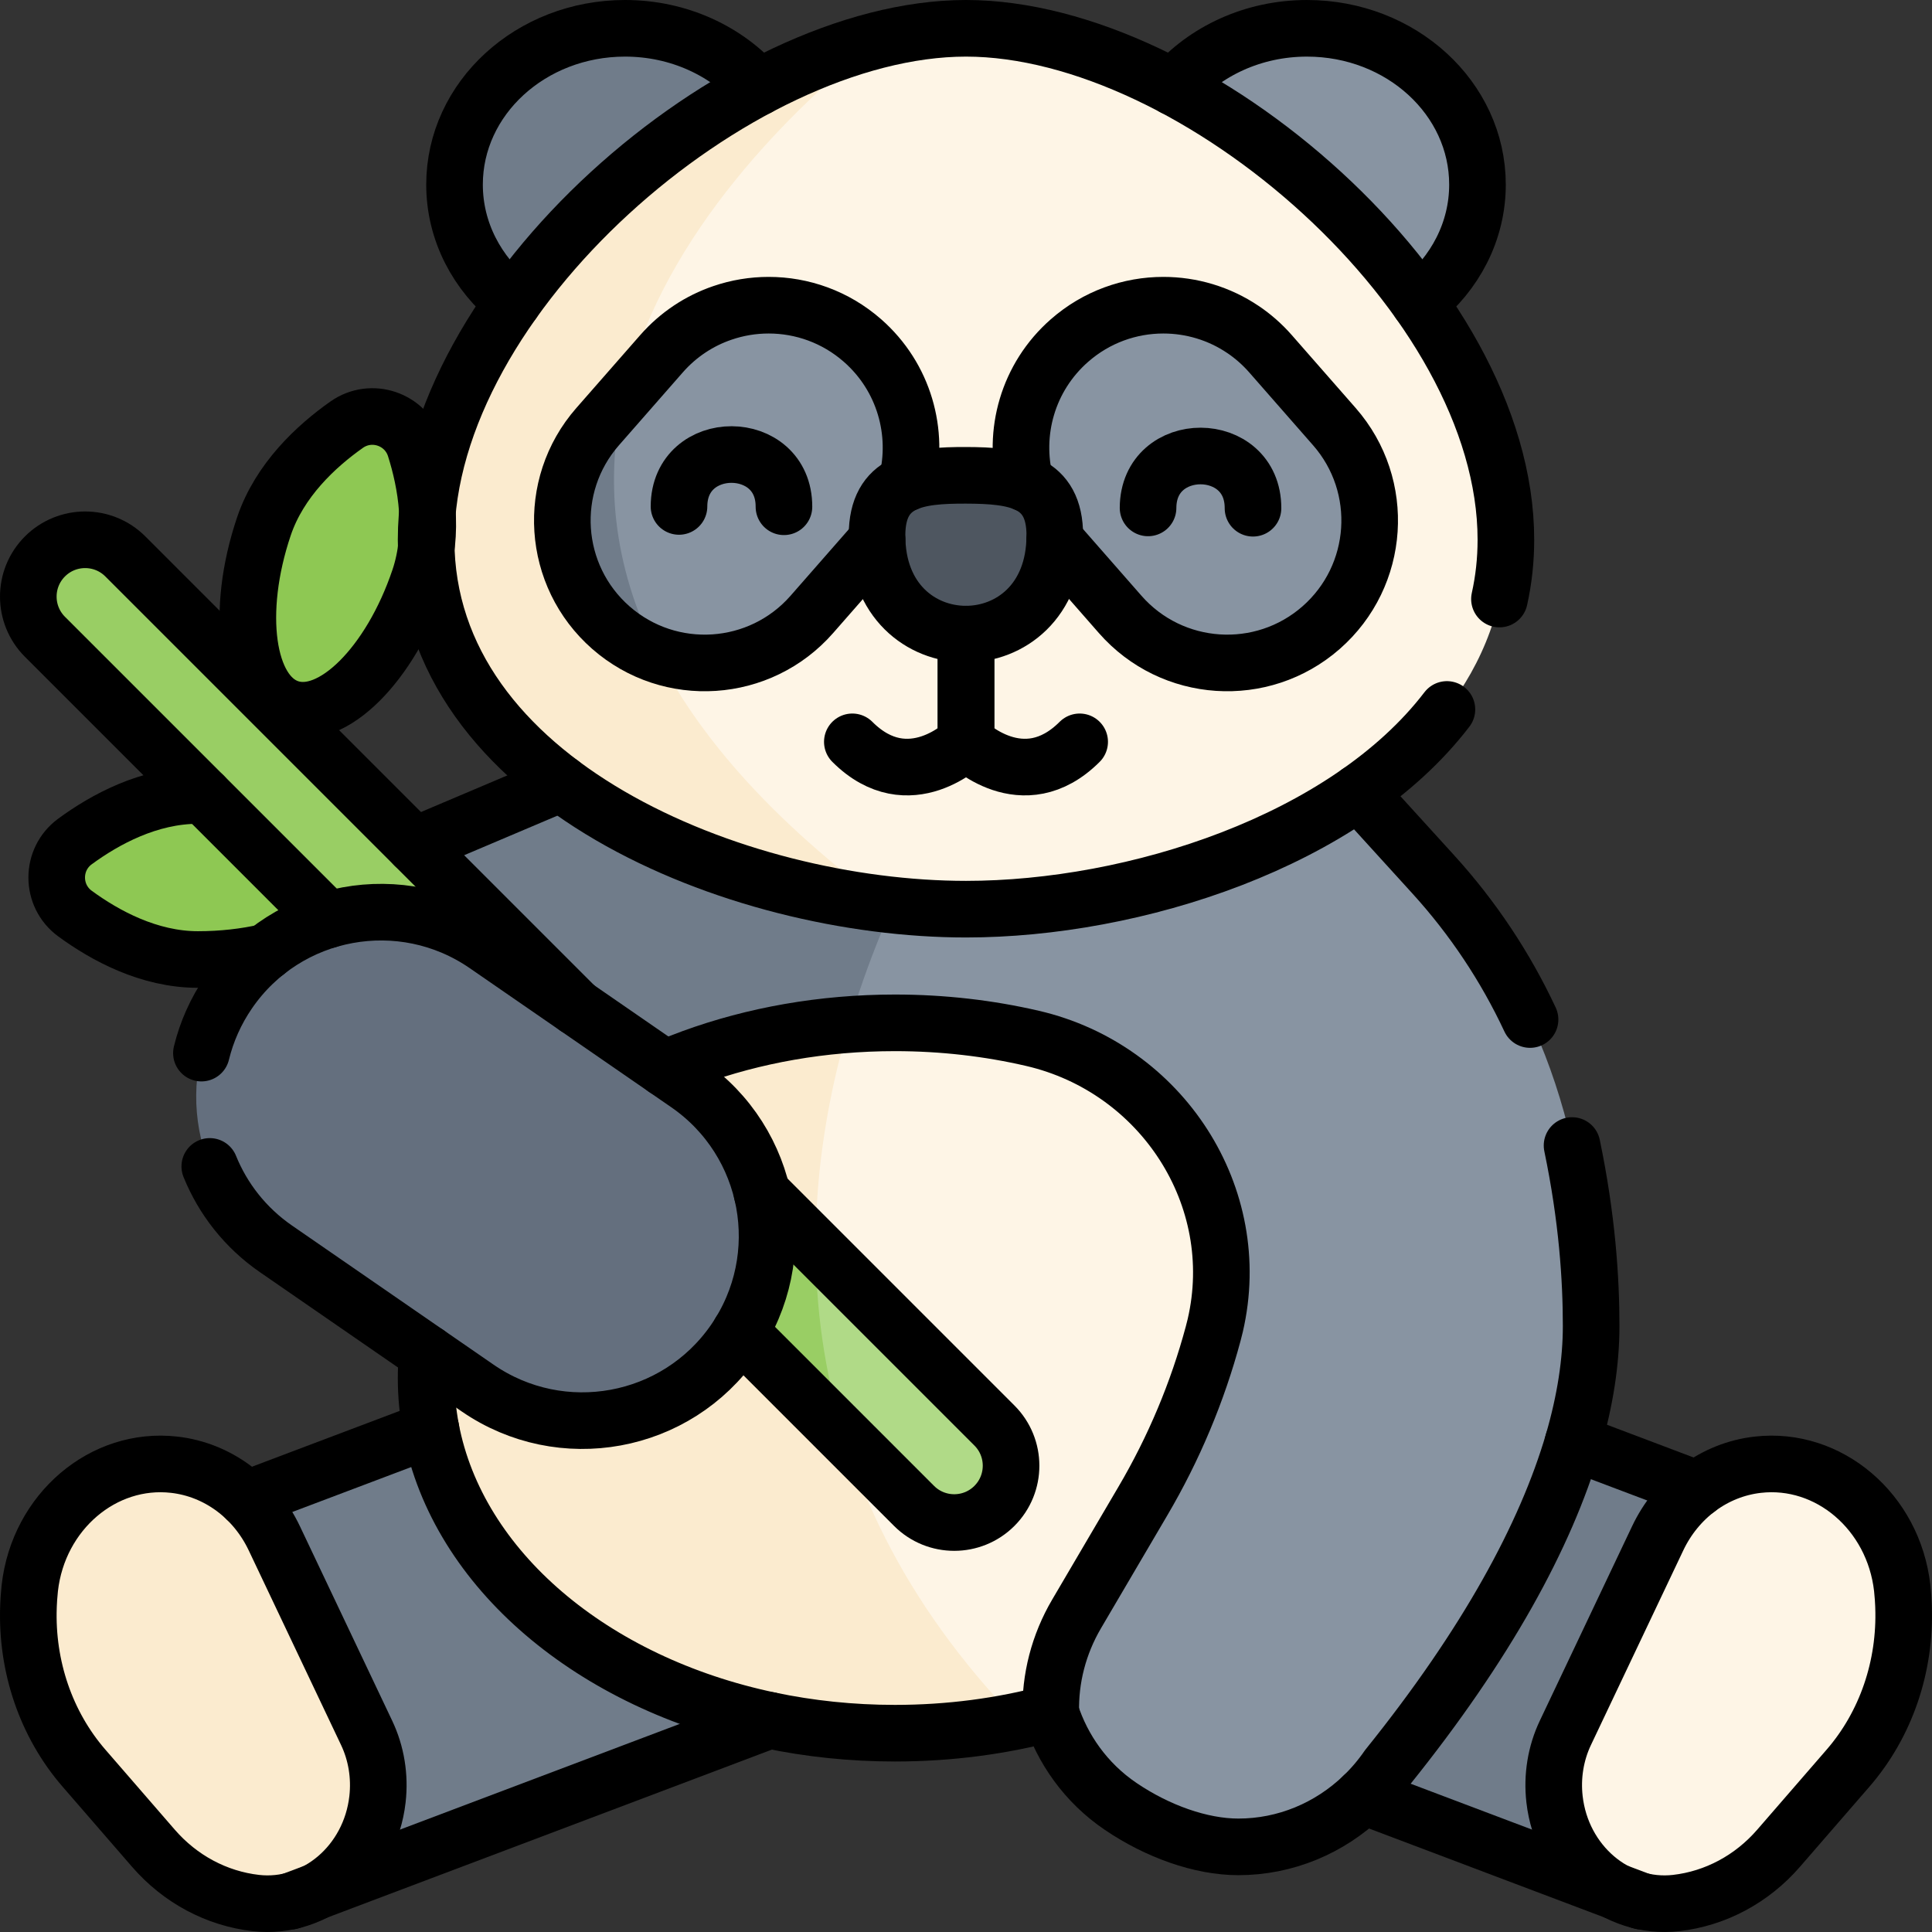 <?xml version="1.0" encoding="UTF-8" standalone="no"?>
<svg
   version="1.1"
   id="Layer_1"
   x="0px"
   y="0px"
   viewBox="0 0 255.97 255.97"
   xml:space="preserve"
   width="256"
   height="256"
   sodipodi:docname="logo.svg"
   inkscape:version="1.2.2 (b0a8486541, 2022-12-01)"
   xmlns:inkscape="http://www.inkscape.org/namespaces/inkscape"
   xmlns:sodipodi="http://sodipodi.sourceforge.net/DTD/sodipodi-0.dtd"
   xmlns="http://www.w3.org/2000/svg"
   xmlns:svg="http://www.w3.org/2000/svg"><rect x="0" y="0" width="255.97" height="255.97" fill="#333333" stroke="none"/><defs
   id="defs103" /><sodipodi:namedview
   id="namedview101"
   pagecolor="#ffffff"
   bordercolor="#000000"
   borderopacity="0.25"
   inkscape:showpageshadow="2"
   inkscape:pageopacity="0.0"
   inkscape:pagecheckerboard="0"
   inkscape:deskcolor="#d1d1d1"
   showgrid="false"
   inkscape:zoom="2.0058594"
   inkscape:cx="255.75073"
   inkscape:cy="256.49854"
   inkscape:window-width="3440"
   inkscape:window-height="1371"
   inkscape:window-x="0"
   inkscape:window-y="0"
   inkscape:window-maximized="1"
   inkscape:current-layer="Layer_1" />
<g
   id="g44"
   transform="matrix(0.5,0,0,0.5,7.2986049e-5,0)">
	<path
   style="fill:#8ec853"
   d="m 52.439,210.79 c 23.999,0 43.454,9.727 43.454,21.727 0,11.999 -19.455,21.727 -43.454,21.727 -12.965,0 -24.604,-6.341 -32.566,-12.172 -6.459,-4.73 -6.459,-14.38 0,-19.11 7.962,-5.831 19.601,-12.172 32.566,-12.172 z"
   id="path2" />
	<path
   style="fill:#707c8a"
   d="m 40.325,406.658 33.374,88.304 c 1.839,4.865 7.273,7.318 12.138,5.479 l 133.799,-50.569 -36.704,-97.113 z"
   id="path4" />
	<path
   style="fill:#fbebcf"
   d="m 7.897,420.766 c 4.13,-36.203 49.669,-45.104 64.812,-13.104 l 24.436,51.502 c 10.301,21.671 -6.295,47.727 -29.344,45.097 -10.439,-1.197 -20.075,-6.354 -27.168,-14.54 l -18.39,-21.21 C 10.68,455.178 5.947,437.285 7.897,420.766 Z"
   id="path6" />
	<path
   style="fill:#707c8a"
   d="m 472.875,403.327 -33.53,88.715 c -2.448,6.477 -9.684,9.744 -16.161,7.296 l -76.861,-29.049 37.963,-100.444 z"
   id="path8" />
	<path
   style="fill:#8894a2"
   d="m 421.62,351.367 c 0,30.28 -16,69.77 -53.91,116.88 -23.261,33.704 -73.356,25.201 -89.27,-14.32 l -80.47,-57.96 c -82.98,-104.92 58,-189.99 58,-189.99 l 0.49,-1.71 c 10.298,1.246 -0.004,0.793 100.78,2.63 l 22.58,24.83 c 30.373,33.386 41.8,74.505 41.8,119.64 z"
   id="path10" />
	<path
   style="fill:#707c8a"
   d="m 251.15,434.277 -138.41,-99.71 c -0.02,-0.86 -0.03,-1.73 -0.03,-2.6 0,-22.12 -22.13,-49.83 -17.54,-69.41 1.35,-5.75 2.43,-11.57 3.05,-17.45 1.58,-15.08 7.04,-19.13 7.04,-19.13 l 53.54,-22.7 62.76,1.15 c 11.42,-1.469 22.762,-1.561 34.2,-0.24 -21.299,33.32 -74.799,135.25 -4.61,230.09 z"
   id="path12" />
	<path
   style="fill:#fef5e6"
   d="m 321.461,353.407 c -14.214,52.944 -43.823,70.057 -43.02,100.52 -2.89,0.77 -5.83,1.47 -8.82,2.08 -165.29,-47.76 -44.67,-184.52 -44.67,-184.52 15.553,-1.202 32.47,-0.106 48.67,3.66 33.896,7.879 57.299,41.903 47.84,78.26 z"
   id="path14" />
	<path
   style="fill:#fbebcf"
   d="m 269.62,456.007 c -10.35,2.12 -21.24,3.25 -32.47,3.25 -65.57,0 -119.27,-38.48 -123.91,-87.25 -4.154,-42.674 29.175,-76.833 70.21,-91.75 12.77,-4.65 26.76,-7.69 41.5,-8.77 -15.189,51.59 -16.659,121.05 44.67,184.52 z"
   id="path16" />
	<path
   style="fill:#b0da87"
   d="m 263.501,399.027 c -5.88,5.88 -15.42,5.88 -21.3,0 l -21.78,-21.78 c -20.66,-22.52 -4.28,-46.88 -4.28,-46.88 l 47.36,47.36 c 5.879,5.88 5.879,15.42 0,21.3 z"
   id="path18" />
	<path
   style="fill:#99ce64"
   d="m 223.611,380.437 -211.7,-211.7 c -5.88,-5.89 -5.88,-15.42 0,-21.3 5.879,-5.879 15.421,-5.879 21.3,0 l 182.93,182.93 c 0.04,16.16 2.229,33 7.47,50.07 z"
   id="path20" />
	<path
   style="fill:#fef5e6"
   d="m 504.044,420.766 c -4.13,-36.203 -49.669,-45.104 -64.812,-13.104 l -24.436,51.502 c -10.301,21.671 6.295,47.727 29.344,45.097 10.439,-1.197 20.076,-6.354 27.168,-14.54 l 18.39,-21.21 c 11.565,-13.334 16.296,-31.225 14.346,-47.745 z"
   id="path22" />
	<ellipse
   style="fill:#8894a2"
   cx="346.323"
   cy="48.908"
   rx="45.176"
   ry="41.412"
   id="ellipse24" />
	<ellipse
   style="fill:#707c8a"
   cx="165.618"
   cy="48.908"
   rx="45.176"
   ry="41.412"
   id="ellipse26" />
	<path
   style="fill:#fef5e6"
   d="m 399.031,143.027 c 0,69.283 -95.613,104.697 -164.42,96.59 -245.53,-90.56 -4.62,-227.55 -2.11,-228.97 0.01,-0.01 0.02,-0.01 0.02,-0.01 8.02,-2.04 15.9,-3.14 23.45,-3.14 60.82,0 143.06,71.07 143.06,135.53 z"
   id="path28" />
	<path
   style="fill:#fbebcf"
   d="m 234.611,239.617 c -57.05,-6.69 -121.7,-39.45 -121.7,-96.59 0,-56.46 63.08,-117.98 119.61,-132.39 -45.901,36.93 -132.08,129.71 2.09,228.98 z"
   id="path30" />
	<path
   style="fill:#8894a2"
   d="m 350.064,166.314 v 0 c -15.68,13.734 -39.525,12.157 -53.259,-3.523 l -16.917,-19.313 c -13.734,-15.68 -12.157,-39.525 3.523,-53.259 v 0 c 15.68,-13.734 39.525,-12.157 53.259,3.523 l 16.917,19.313 c 13.734,15.68 12.157,39.524 -3.523,53.259 z"
   id="path32" />
	<path
   style="fill:#8894a2"
   d="m 232.051,143.477 -16.92,19.31 c -10.46,11.95 -26.79,15.71 -40.9,10.75 -36.44,-25.2 -9.56,-67.49 -9.05,-68.28 l 10.09,-11.51 c 13.732,-15.683 37.578,-17.263 53.26,-3.53 15.68,13.74 17.26,37.58 3.52,53.26 z"
   id="path34" />
	<path
   style="fill:#707c8a"
   d="m 174.231,173.537 c -4.42,-1.55 -8.62,-3.95 -12.35,-7.22 -15.68,-13.74 -17.26,-37.58 -3.53,-53.26 l 6.84,-7.81 c -4.75,21.01 -3.24,44.06 9.04,68.29 z"
   id="path36" />
	<path
   style="fill:#4e5660"
   d="m 279.499,141.943 c 0.046,-14.555 -10.495,-15.956 -23.502,-15.997 -13.007,-0.041 -23.556,1.294 -23.602,15.849 -0.109,34.874 46.995,35.022 47.104,0.148 z"
   id="path38" />
	<path
   style="fill:#646f7e"
   d="m 194.598,355.292 v 0 c -15.354,22.245 -45.834,27.832 -68.079,12.478 L 73.134,330.924 C 50.889,315.57 45.302,285.09 60.656,262.845 v 0 C 76.01,240.6 106.49,235.013 128.735,250.367 l 53.385,36.846 c 22.245,15.354 27.831,45.834 12.478,68.079 z"
   id="path40" />
	<path
   style="fill:#8ec853"
   d="m 111.097,153.382 c -7.669,22.741 -23.103,38.067 -34.473,34.233 -11.37,-3.834 -14.371,-25.378 -6.702,-48.118 4.143,-12.285 13.871,-21.288 21.94,-26.969 6.546,-4.609 15.69,-1.525 18.108,6.107 2.98,9.406 5.27,22.461 1.127,34.747 z"
   id="path42" />
</g>
<g
   id="g98"
   transform="matrix(0.5,0,0,0.5,7.2986049e-5,0)">
	<path
   style="fill:none;stroke:#000000;stroke-width:15;stroke-linecap:round;stroke-linejoin:round;stroke-miterlimit:10"
   d="m 70.561,252.271 c -0.01,0 -0.01,0 -0.01,0 -5.51,1.27 -11.65,1.98 -18.11,1.98 -12.97,0 -24.61,-6.34 -32.57,-12.17 -6.46,-4.73 -6.46,-14.38 0,-19.11 7.96,-5.84 19.6,-12.18 32.57,-12.18 0.52,0 1.03,0 1.54,0.02"
   id="path46" />
	
		<line
   style="fill:none;stroke:#000000;stroke-width:15;stroke-linecap:round;stroke-linejoin:round;stroke-miterlimit:10"
   x1="114.201"
   y1="378.741"
   x2="65.271"
   y2="397.231"
   id="line48" />
	<path
   style="fill:none;stroke:#000000;stroke-width:15;stroke-linecap:round;stroke-linejoin:round;stroke-miterlimit:10"
   d="m 77.021,503.731 0.01,0.04 0.26,-0.1 6.42,-2.42 c 0.02,-0.01 0.03,-0.02 0.05,-0.03 l 120.11,-45.38"
   id="path50" />
	<path
   style="fill:none;stroke:#000000;stroke-width:15;stroke-linecap:round;stroke-linejoin:round;stroke-miterlimit:10"
   d="m 7.662,423.424 c 0.061,-0.88 0.136,-1.76 0.233,-2.638 l 0.002,-0.016 c 2.302,-20.179 19.438,-34.796 38.274,-32.648 11.417,1.302 21.378,8.638 26.538,19.543 l 24.436,51.502 c 2.572,5.41 3.573,11.54 2.878,17.614 -1.939,16.988 -16.365,29.293 -32.222,27.484 -10.439,-1.197 -20.075,-6.354 -27.168,-14.54 l -18.39,-21.21 C 12.201,456.936 6.975,441.562 7.542,425.784 c 0.007,-0.207 0.015,-0.413 0.023,-0.62 0.026,-0.58 0.055,-1.16 0.097,-1.74 z"
   id="path52" />
	<path
   style="fill:none;stroke:#000000;stroke-width:15;stroke-linecap:round;stroke-linejoin:round;stroke-miterlimit:10"
   d="m 434.921,503.731 -0.01,0.04 -0.24,-0.09 c -0.01,0 -0.02,-0.01 -0.02,-0.01 l -6.38,-2.41 c -0.03,-0.01 -0.06,-0.02 -0.09,-0.04 l -66.98,-25.31"
   id="path54" />
	
		<line
   style="fill:none;stroke:#000000;stroke-width:15;stroke-linecap:round;stroke-linejoin:round;stroke-miterlimit:10"
   x1="449.751"
   y1="394.591"
   x2="416.831"
   y2="382.151"
   id="line56" />
	<path
   style="fill:none;stroke:#000000;stroke-width:15;stroke-linecap:round;stroke-linejoin:round;stroke-miterlimit:10"
   d="m 405.432,270.155 c -6.541,-13.993 -15.178,-26.956 -25.611,-38.425 l -19.81,-21.78"
   id="path58" />
	<path
   style="fill:none;stroke:#000000;stroke-width:15;stroke-linecap:round;stroke-linejoin:round;stroke-miterlimit:10"
   d="m 278.441,453.931 c 3.06,9.43 9.19,18.42 18.53,24.74 9.73,6.6 21.24,10.71 31.15,10.71 12.43,0.01 24.19,-4.92 33.08,-13.47 2.4,-2.3 4.58,-4.86 6.51,-7.66 26.15,-32.5 41.88,-61.38 49.12,-86.1 3.25,-11.12 4.79,-21.39 4.79,-30.78 0,-12.57 -1.06,-28.62 -5.06,-47.83"
   id="path60" />
	
		<line
   style="fill:none;stroke:#000000;stroke-width:15;stroke-linecap:round;stroke-linejoin:round;stroke-miterlimit:10"
   x1="148.661"
   y1="207.581"
   x2="109.821"
   y2="224.051"
   id="line62" />
	<path
   style="fill:none;stroke:#000000;stroke-width:15;stroke-linecap:round;stroke-linejoin:round;stroke-miterlimit:10"
   d="m 113.211,358.591 c -0.2,2.17 -0.3,4.35 -0.3,6.56 0,2.31 0.11,4.6 0.33,6.86 0.22,2.27 0.54,4.51 0.96,6.73 7.09,37.14 42.81,67.26 89.67,77.1 10.59,2.23 21.75,3.42 33.28,3.42 14.47,0 28.37,-1.87 41.29,-5.33 -0.24,-9.1 2.08,-18.19 6.84,-26.29 l 17.54,-29.86 c 8.25,-14.02 14.5,-28.95 18.64,-44.37 0.19,-0.73 0.38,-1.45 0.55,-2.18 7.96,-34.19 -14.19,-68.13 -48.39,-76.08 -11.53,-2.68 -23.78,-4.12 -36.47,-4.12 -19.23,0 -37.45,3.31 -53.7,9.23 -2.47,0.9 -4.89,1.85 -7.26,2.87"
   id="path64" />
	<path
   style="fill:none;stroke:#000000;stroke-width:15;stroke-linecap:round;stroke-linejoin:round;stroke-miterlimit:10"
   d="m 201.921,316.151 61.58,61.58 c 5.88,5.88 5.88,15.42 0,21.3 -5.88,5.88 -15.42,5.88 -21.3,0 l -46.09,-46.09"
   id="path66" />
	<path
   style="fill:none;stroke:#000000;stroke-width:15;stroke-linecap:round;stroke-linejoin:round;stroke-miterlimit:10"
   d="m 86.921,243.751 -75.01,-75.01 c -5.88,-5.89 -5.88,-15.42 0,-21.3 2.94,-2.94 6.8,-4.41 10.65,-4.41 3.85,0 7.71,1.47 10.65,4.41 l 119.44,119.44"
   id="path68" />
	<path
   style="fill:none;stroke:#000000;stroke-width:15;stroke-linecap:round;stroke-linejoin:round;stroke-miterlimit:10"
   d="m 504.279,423.424 c -0.061,-0.88 -0.135,-1.76 -0.233,-2.638 l -0.002,-0.016 c -2.302,-20.179 -19.438,-34.796 -38.274,-32.648 -11.417,1.302 -21.378,8.638 -26.538,19.543 l -24.436,51.502 c -2.572,5.41 -3.573,11.54 -2.878,17.614 1.939,16.988 16.365,29.293 32.222,27.484 10.439,-1.197 20.076,-6.354 27.169,-14.54 l 18.39,-21.21 c 10.042,-11.579 15.268,-26.953 14.701,-42.731 -0.007,-0.207 -0.015,-0.413 -0.023,-0.62 -0.027,-0.58 -0.056,-1.16 -0.098,-1.74 z"
   id="path70" />
	<path
   style="fill:none;stroke:#000000;stroke-width:15;stroke-linecap:round;stroke-linejoin:round;stroke-miterlimit:10"
   d="m 310.981,23.121 c 8.27,-9.52 21.03,-15.62 35.34,-15.62 24.95,0 45.18,18.54 45.18,41.41 0,12.43 -5.98,23.58 -15.44,31.18"
   id="path72" />
	<path
   style="fill:none;stroke:#000000;stroke-width:15;stroke-linecap:round;stroke-linejoin:round;stroke-miterlimit:10"
   d="m 135.881,80.091 c -9.46,-7.6 -15.44,-18.75 -15.44,-31.18 0,-22.87 20.23,-41.41 45.18,-41.41 14.31,0 27.07,6.1 35.34,15.62"
   id="path74" />
	<path
   style="fill:none;stroke:#000000;stroke-width:15;stroke-linecap:round;stroke-linejoin:round;stroke-miterlimit:10"
   d="m 383.403,187.99 c -26.779,34.966 -82.86,52.922 -127.433,52.922 -60.816,0 -143.059,-33.428 -143.059,-97.882 C 112.912,78.575 195.154,7.5 255.971,7.5 c 60.817,0 143.059,71.075 143.059,135.529 0,5.457 -0.59,10.692 -1.706,15.704"
   id="path76" />
	<path
   style="fill:none;stroke:#000000;stroke-width:15;stroke-linecap:round;stroke-linejoin:round;stroke-miterlimit:10"
   d="m 279.471,142.981 c 0.13,0.17 0.28,0.34 0.42,0.5 l 16.92,19.31 c 13.73,15.68 37.57,17.26 53.25,3.53 15.68,-13.74 17.26,-37.58 3.53,-53.26 l -16.92,-19.31 c -2.2,-2.51 -4.66,-4.66 -7.31,-6.45 0,0 0,0 -0.01,0 -6.32,-4.27 -13.69,-6.43 -21.09,-6.43 -8.83,0 -17.69,3.08 -24.85,9.35 -11.1,9.72 -15.13,24.5 -11.67,37.87"
   id="path78" />
	<path
   style="fill:none;stroke:#000000;stroke-width:15;stroke-linecap:round;stroke-linejoin:round;stroke-miterlimit:10"
   d="m 255.971,173.984 v 22.588 c 0,0 15.059,15.059 30.118,0"
   id="path80" />
	<path
   style="fill:none;stroke:#000000;stroke-width:15;stroke-linecap:round;stroke-linejoin:round;stroke-miterlimit:10"
   d="m 225.851,196.571 c 15.06,15.06 30.12,0 30.12,0 v -22.59 -5.95"
   id="path82" />
	<path
   style="fill:none;stroke:#000000;stroke-width:15;stroke-linecap:round;stroke-linejoin:round;stroke-miterlimit:10"
   d="m 232.411,143.051 c -0.11,0.15 -0.24,0.29 -0.36,0.43 l -16.92,19.31 c -13.73,15.68 -37.57,17.26 -53.25,3.53 -15.68,-13.74 -17.26,-37.58 -3.53,-53.26 l 16.92,-19.31 c 4.5,-5.14 10.1,-8.77 16.13,-10.83 0.01,-0.01 0.02,-0.02 0.03,-0.01 3.96,-1.36 8.1,-2.04 12.25,-2.04 8.83,0 17.69,3.08 24.85,9.35 11.07,9.7 15.11,24.43 11.69,37.77"
   id="path84" />
	<g
   id="g92">
		<path
   style="fill:none;stroke:#000000;stroke-width:15;stroke-linecap:round;stroke-linejoin:round;stroke-miterlimit:10"
   d="m 279.499,141.947 c 0.046,-14.555 -10.495,-15.956 -23.502,-15.997 -13.007,-0.041 -23.556,1.294 -23.602,15.849 -0.109,34.874 46.995,35.022 47.104,0.148 z"
   id="path86" />
		<path
   style="fill:none;stroke:#000000;stroke-width:15;stroke-linecap:round;stroke-linejoin:round;stroke-miterlimit:10"
   d="m 207.73,134.282 c 0.058,-18.396 -27.751,-18.483 -27.808,-0.087"
   id="path88" />
		<path
   style="fill:none;stroke:#000000;stroke-width:15;stroke-linecap:round;stroke-linejoin:round;stroke-miterlimit:10"
   d="m 304.211,134.584 c 0.058,-18.396 27.866,-18.309 27.808,0.087"
   id="path90" />
	</g>
	<path
   style="fill:none;stroke:#000000;stroke-width:15;stroke-linecap:round;stroke-linejoin:round;stroke-miterlimit:10"
   d="m 53.373,279.052 c 1.375,-5.644 3.786,-11.137 7.282,-16.203 v 0 c 15.354,-22.245 45.834,-27.832 68.079,-12.478 l 53.385,36.846 c 22.245,15.354 27.832,45.834 12.478,68.079 v 0 c -15.354,22.245 -45.834,27.832 -68.079,12.478 L 73.133,330.928 c -8.161,-5.633 -14.08,-13.302 -17.546,-21.853"
   id="path94" />
	<path
   style="fill:none;stroke:#000000;stroke-width:15;stroke-linecap:round;stroke-linejoin:round;stroke-miterlimit:10"
   d="m 111.097,153.385 c -7.669,22.741 -23.103,38.067 -34.473,34.233 -11.37,-3.834 -14.371,-25.378 -6.702,-48.118 4.143,-12.285 13.871,-21.288 21.94,-26.969 6.546,-4.609 15.69,-1.525 18.108,6.107 2.98,9.407 5.27,22.462 1.127,34.747 z"
   id="path96" />
</g>















</svg>
